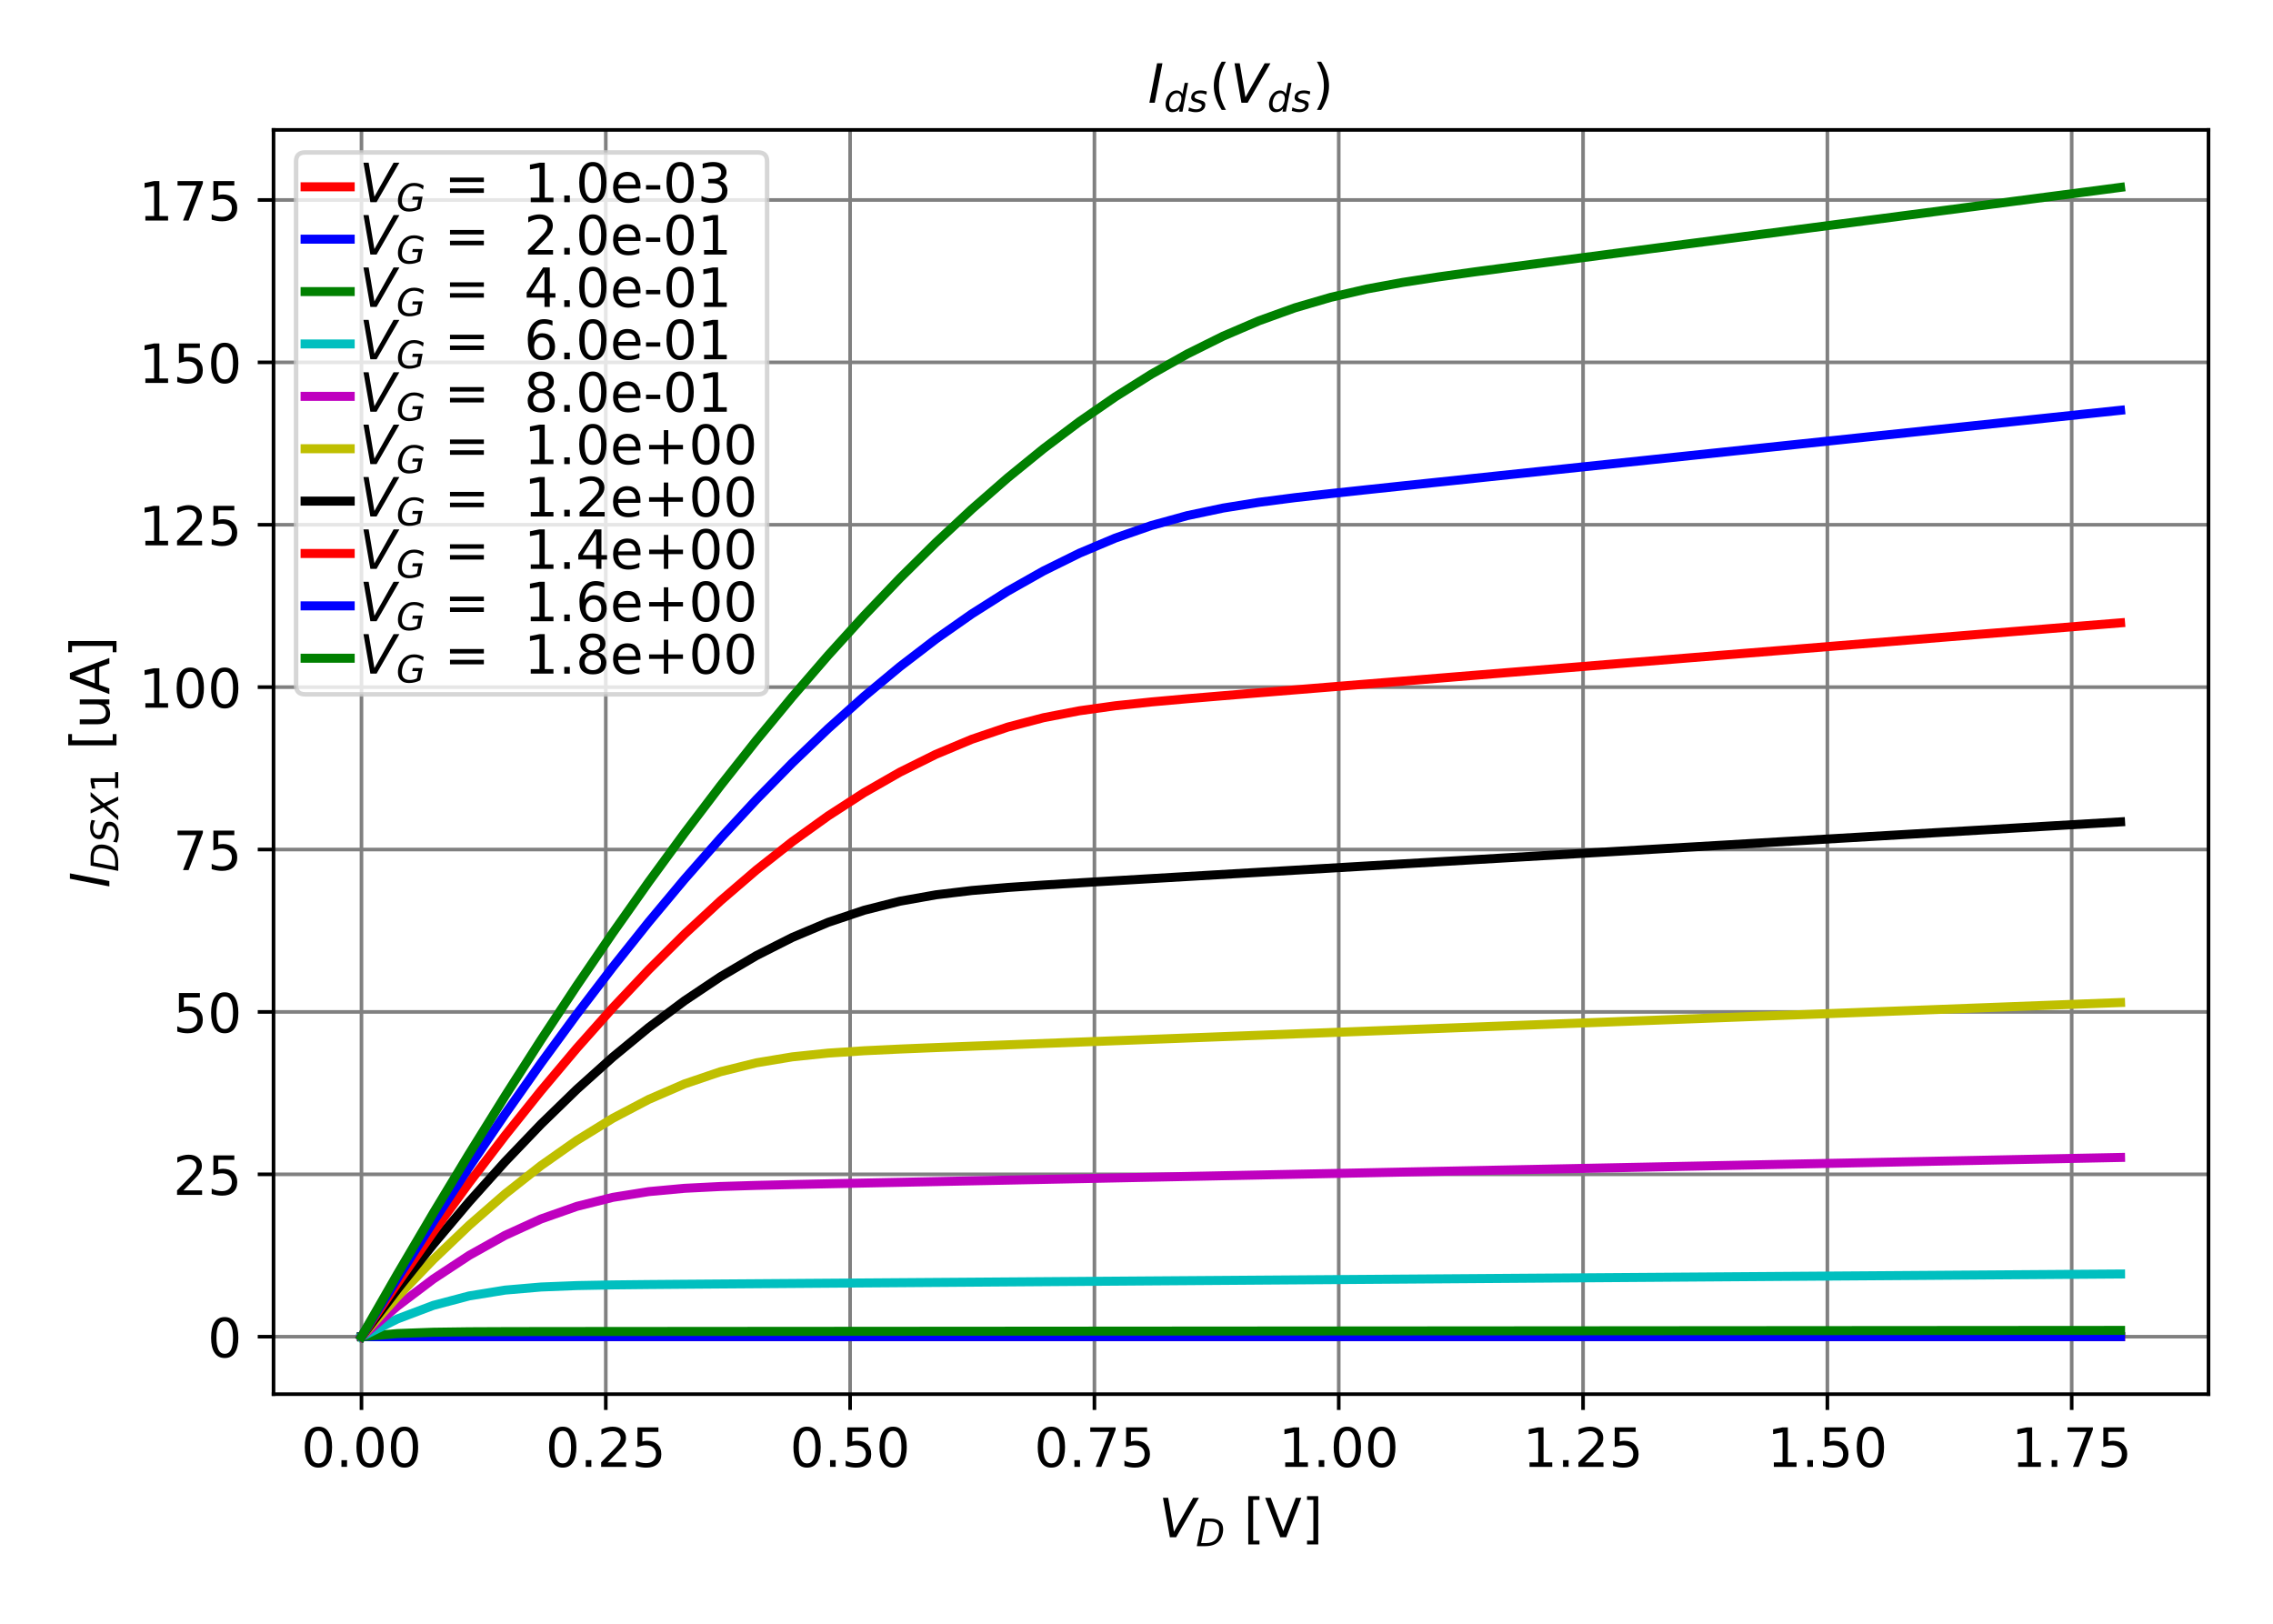 <?xml version="1.0" encoding="utf-8" standalone="no"?>
<!DOCTYPE svg PUBLIC "-//W3C//DTD SVG 1.1//EN"
  "http://www.w3.org/Graphics/SVG/1.1/DTD/svg11.dtd">
<!-- Created with matplotlib (http://matplotlib.org/) -->
<svg height="360pt" version="1.1" viewBox="0 0 504 360" width="504pt" xmlns="http://www.w3.org/2000/svg" xmlns:xlink="http://www.w3.org/1999/xlink">
 <defs>
  <style type="text/css">
*{stroke-linecap:butt;stroke-linejoin:round;}
  </style>
 </defs>
 <g id="figure_1">
  <g id="patch_1">
   <path d="M 0 360 
L 504 360 
L 504 0 
L 0 0 
z
" style="fill:#ffffff;"/>
  </g>
  <g id="axes_1">
   <g id="patch_2">
    <path d="M 60.65 309.1 
L 489.7 309.1 
L 489.7 28.8 
L 60.65 28.8 
z
" style="fill:#ffffff;"/>
   </g>
   <g id="matplotlib.axis_1">
    <g id="xtick_1">
     <g id="line2d_1">
      <path clip-path="url(#pf519b94cf5)" d="M 80.152 309.1 
L 80.152 28.8 
" style="fill:none;stroke:#808080;stroke-linecap:square;stroke-width:0.8;"/>
     </g>
     <g id="line2d_2">
      <defs>
       <path d="M 0 0 
L 0 3.5 
" id="m73cc654fa6" style="stroke:#000000;stroke-width:0.8;"/>
      </defs>
      <g>
       <use style="stroke:#000000;stroke-width:0.8;" x="80.152" xlink:href="#m73cc654fa6" y="309.1"/>
      </g>
     </g>
     <g id="text_1">
      <!-- 0.00 -->
      <defs>
       <path d="M 31.781 66.406 
Q 24.172 66.406 20.328 58.906 
Q 16.5 51.422 16.5 36.375 
Q 16.5 21.391 20.328 13.891 
Q 24.172 6.391 31.781 6.391 
Q 39.453 6.391 43.281 13.891 
Q 47.125 21.391 47.125 36.375 
Q 47.125 51.422 43.281 58.906 
Q 39.453 66.406 31.781 66.406 
z
M 31.781 74.219 
Q 44.047 74.219 50.516 64.516 
Q 56.984 54.828 56.984 36.375 
Q 56.984 17.969 50.516 8.266 
Q 44.047 -1.422 31.781 -1.422 
Q 19.531 -1.422 13.062 8.266 
Q 6.594 17.969 6.594 36.375 
Q 6.594 54.828 13.062 64.516 
Q 19.531 74.219 31.781 74.219 
z
" id="DejaVuSans-30"/>
       <path d="M 10.688 12.406 
L 21 12.406 
L 21 0 
L 10.688 0 
z
" id="DejaVuSans-2e"/>
      </defs>
      <g transform="translate(66.793 325.218)scale(0.12 -0.12)">
       <use xlink:href="#DejaVuSans-30"/>
       <use x="63.623" xlink:href="#DejaVuSans-2e"/>
       <use x="95.41" xlink:href="#DejaVuSans-30"/>
       <use x="159.033" xlink:href="#DejaVuSans-30"/>
      </g>
     </g>
    </g>
    <g id="xtick_2">
     <g id="line2d_3">
      <path clip-path="url(#pf519b94cf5)" d="M 134.325 309.1 
L 134.325 28.8 
" style="fill:none;stroke:#808080;stroke-linecap:square;stroke-width:0.8;"/>
     </g>
     <g id="line2d_4">
      <g>
       <use style="stroke:#000000;stroke-width:0.8;" x="134.325" xlink:href="#m73cc654fa6" y="309.1"/>
      </g>
     </g>
     <g id="text_2">
      <!-- 0.25 -->
      <defs>
       <path d="M 19.188 8.297 
L 53.609 8.297 
L 53.609 0 
L 7.328 0 
L 7.328 8.297 
Q 12.938 14.109 22.625 23.891 
Q 32.328 33.688 34.812 36.531 
Q 39.547 41.844 41.422 45.531 
Q 43.312 49.219 43.312 52.781 
Q 43.312 58.594 39.234 62.25 
Q 35.156 65.922 28.609 65.922 
Q 23.969 65.922 18.812 64.312 
Q 13.672 62.703 7.812 59.422 
L 7.812 69.391 
Q 13.766 71.781 18.938 73 
Q 24.125 74.219 28.422 74.219 
Q 39.75 74.219 46.484 68.547 
Q 53.219 62.891 53.219 53.422 
Q 53.219 48.922 51.531 44.891 
Q 49.859 40.875 45.406 35.406 
Q 44.188 33.984 37.641 27.219 
Q 31.109 20.453 19.188 8.297 
z
" id="DejaVuSans-32"/>
       <path d="M 10.797 72.906 
L 49.516 72.906 
L 49.516 64.594 
L 19.828 64.594 
L 19.828 46.734 
Q 21.969 47.469 24.109 47.828 
Q 26.266 48.188 28.422 48.188 
Q 40.625 48.188 47.75 41.5 
Q 54.891 34.812 54.891 23.391 
Q 54.891 11.625 47.562 5.094 
Q 40.234 -1.422 26.906 -1.422 
Q 22.312 -1.422 17.547 -0.641 
Q 12.797 0.141 7.719 1.703 
L 7.719 11.625 
Q 12.109 9.234 16.797 8.062 
Q 21.484 6.891 26.703 6.891 
Q 35.156 6.891 40.078 11.328 
Q 45.016 15.766 45.016 23.391 
Q 45.016 31 40.078 35.438 
Q 35.156 39.891 26.703 39.891 
Q 22.75 39.891 18.812 39.016 
Q 14.891 38.141 10.797 36.281 
z
" id="DejaVuSans-35"/>
      </defs>
      <g transform="translate(120.966 325.218)scale(0.12 -0.12)">
       <use xlink:href="#DejaVuSans-30"/>
       <use x="63.623" xlink:href="#DejaVuSans-2e"/>
       <use x="95.41" xlink:href="#DejaVuSans-32"/>
       <use x="159.033" xlink:href="#DejaVuSans-35"/>
      </g>
     </g>
    </g>
    <g id="xtick_3">
     <g id="line2d_5">
      <path clip-path="url(#pf519b94cf5)" d="M 188.498 309.1 
L 188.498 28.8 
" style="fill:none;stroke:#808080;stroke-linecap:square;stroke-width:0.8;"/>
     </g>
     <g id="line2d_6">
      <g>
       <use style="stroke:#000000;stroke-width:0.8;" x="188.498" xlink:href="#m73cc654fa6" y="309.1"/>
      </g>
     </g>
     <g id="text_3">
      <!-- 0.50 -->
      <g transform="translate(175.139 325.218)scale(0.12 -0.12)">
       <use xlink:href="#DejaVuSans-30"/>
       <use x="63.623" xlink:href="#DejaVuSans-2e"/>
       <use x="95.41" xlink:href="#DejaVuSans-35"/>
       <use x="159.033" xlink:href="#DejaVuSans-30"/>
      </g>
     </g>
    </g>
    <g id="xtick_4">
     <g id="line2d_7">
      <path clip-path="url(#pf519b94cf5)" d="M 242.671 309.1 
L 242.671 28.8 
" style="fill:none;stroke:#808080;stroke-linecap:square;stroke-width:0.8;"/>
     </g>
     <g id="line2d_8">
      <g>
       <use style="stroke:#000000;stroke-width:0.8;" x="242.671" xlink:href="#m73cc654fa6" y="309.1"/>
      </g>
     </g>
     <g id="text_4">
      <!-- 0.75 -->
      <defs>
       <path d="M 8.203 72.906 
L 55.078 72.906 
L 55.078 68.703 
L 28.609 0 
L 18.312 0 
L 43.219 64.594 
L 8.203 64.594 
z
" id="DejaVuSans-37"/>
      </defs>
      <g transform="translate(229.312 325.218)scale(0.12 -0.12)">
       <use xlink:href="#DejaVuSans-30"/>
       <use x="63.623" xlink:href="#DejaVuSans-2e"/>
       <use x="95.41" xlink:href="#DejaVuSans-37"/>
       <use x="159.033" xlink:href="#DejaVuSans-35"/>
      </g>
     </g>
    </g>
    <g id="xtick_5">
     <g id="line2d_9">
      <path clip-path="url(#pf519b94cf5)" d="M 296.844 309.1 
L 296.844 28.8 
" style="fill:none;stroke:#808080;stroke-linecap:square;stroke-width:0.8;"/>
     </g>
     <g id="line2d_10">
      <g>
       <use style="stroke:#000000;stroke-width:0.8;" x="296.844" xlink:href="#m73cc654fa6" y="309.1"/>
      </g>
     </g>
     <g id="text_5">
      <!-- 1.00 -->
      <defs>
       <path d="M 12.406 8.297 
L 28.516 8.297 
L 28.516 63.922 
L 10.984 60.406 
L 10.984 69.391 
L 28.422 72.906 
L 38.281 72.906 
L 38.281 8.297 
L 54.391 8.297 
L 54.391 0 
L 12.406 0 
z
" id="DejaVuSans-31"/>
      </defs>
      <g transform="translate(283.485 325.218)scale(0.12 -0.12)">
       <use xlink:href="#DejaVuSans-31"/>
       <use x="63.623" xlink:href="#DejaVuSans-2e"/>
       <use x="95.41" xlink:href="#DejaVuSans-30"/>
       <use x="159.033" xlink:href="#DejaVuSans-30"/>
      </g>
     </g>
    </g>
    <g id="xtick_6">
     <g id="line2d_11">
      <path clip-path="url(#pf519b94cf5)" d="M 351.017 309.1 
L 351.017 28.8 
" style="fill:none;stroke:#808080;stroke-linecap:square;stroke-width:0.8;"/>
     </g>
     <g id="line2d_12">
      <g>
       <use style="stroke:#000000;stroke-width:0.8;" x="351.017" xlink:href="#m73cc654fa6" y="309.1"/>
      </g>
     </g>
     <g id="text_6">
      <!-- 1.25 -->
      <g transform="translate(337.658 325.218)scale(0.12 -0.12)">
       <use xlink:href="#DejaVuSans-31"/>
       <use x="63.623" xlink:href="#DejaVuSans-2e"/>
       <use x="95.41" xlink:href="#DejaVuSans-32"/>
       <use x="159.033" xlink:href="#DejaVuSans-35"/>
      </g>
     </g>
    </g>
    <g id="xtick_7">
     <g id="line2d_13">
      <path clip-path="url(#pf519b94cf5)" d="M 405.19 309.1 
L 405.19 28.8 
" style="fill:none;stroke:#808080;stroke-linecap:square;stroke-width:0.8;"/>
     </g>
     <g id="line2d_14">
      <g>
       <use style="stroke:#000000;stroke-width:0.8;" x="405.19" xlink:href="#m73cc654fa6" y="309.1"/>
      </g>
     </g>
     <g id="text_7">
      <!-- 1.50 -->
      <g transform="translate(391.831 325.218)scale(0.12 -0.12)">
       <use xlink:href="#DejaVuSans-31"/>
       <use x="63.623" xlink:href="#DejaVuSans-2e"/>
       <use x="95.41" xlink:href="#DejaVuSans-35"/>
       <use x="159.033" xlink:href="#DejaVuSans-30"/>
      </g>
     </g>
    </g>
    <g id="xtick_8">
     <g id="line2d_15">
      <path clip-path="url(#pf519b94cf5)" d="M 459.363 309.1 
L 459.363 28.8 
" style="fill:none;stroke:#808080;stroke-linecap:square;stroke-width:0.8;"/>
     </g>
     <g id="line2d_16">
      <g>
       <use style="stroke:#000000;stroke-width:0.8;" x="459.363" xlink:href="#m73cc654fa6" y="309.1"/>
      </g>
     </g>
     <g id="text_8">
      <!-- 1.75 -->
      <g transform="translate(446.004 325.218)scale(0.12 -0.12)">
       <use xlink:href="#DejaVuSans-31"/>
       <use x="63.623" xlink:href="#DejaVuSans-2e"/>
       <use x="95.41" xlink:href="#DejaVuSans-37"/>
       <use x="159.033" xlink:href="#DejaVuSans-35"/>
      </g>
     </g>
    </g>
    <g id="text_9">
     <!-- $V_{D}$ [V] -->
     <defs>
      <path d="M 20.609 0 
L 7.812 72.906 
L 17.484 72.906 
L 28.078 10.203 
L 63.484 72.906 
L 74.219 72.906 
L 32.078 0 
z
" id="DejaVuSans-Oblique-56"/>
      <path d="M 16.891 72.906 
L 38.094 72.906 
Q 54.984 72.906 63.594 65.75 
Q 72.219 58.594 72.219 44.484 
Q 72.219 35.156 68.938 26.531 
Q 65.672 17.922 59.906 12.016 
Q 54.109 5.953 45.172 2.969 
Q 36.234 0 24.031 0 
L 2.688 0 
z
M 25.203 64.797 
L 14.203 8.109 
L 27.094 8.109 
Q 43.656 8.109 52.734 17.625 
Q 61.812 27.156 61.812 44.484 
Q 61.812 54.984 55.953 59.891 
Q 50.094 64.797 37.594 64.797 
z
" id="DejaVuSans-Oblique-44"/>
      <path id="DejaVuSans-20"/>
      <path d="M 8.594 75.984 
L 29.297 75.984 
L 29.297 69 
L 17.578 69 
L 17.578 -6.203 
L 29.297 -6.203 
L 29.297 -13.188 
L 8.594 -13.188 
z
" id="DejaVuSans-5b"/>
      <path d="M 28.609 0 
L 0.781 72.906 
L 11.078 72.906 
L 34.188 11.531 
L 57.328 72.906 
L 67.578 72.906 
L 39.797 0 
z
" id="DejaVuSans-56"/>
      <path d="M 30.422 75.984 
L 30.422 -13.188 
L 9.719 -13.188 
L 9.719 -6.203 
L 21.391 -6.203 
L 21.391 69 
L 9.719 69 
L 9.719 75.984 
z
" id="DejaVuSans-5d"/>
     </defs>
     <g transform="translate(256.935 340.832)scale(0.12 -0.12)">
      <use transform="translate(0 0.016)" xlink:href="#DejaVuSans-Oblique-56"/>
      <use transform="translate(68.408 -16.391)scale(0.7)" xlink:href="#DejaVuSans-Oblique-44"/>
      <use transform="translate(125.044 0.016)" xlink:href="#DejaVuSans-20"/>
      <use transform="translate(156.831 0.016)" xlink:href="#DejaVuSans-5b"/>
      <use transform="translate(195.845 0.016)" xlink:href="#DejaVuSans-56"/>
      <use transform="translate(264.253 0.016)" xlink:href="#DejaVuSans-5d"/>
     </g>
    </g>
   </g>
   <g id="matplotlib.axis_2">
    <g id="ytick_1">
     <g id="line2d_17">
      <path clip-path="url(#pf519b94cf5)" d="M 60.65 296.359 
L 489.7 296.359 
" style="fill:none;stroke:#808080;stroke-linecap:square;stroke-width:0.8;"/>
     </g>
     <g id="line2d_18">
      <defs>
       <path d="M 0 0 
L -3.5 0 
" id="m4fc58ff54e" style="stroke:#000000;stroke-width:0.8;"/>
      </defs>
      <g>
       <use style="stroke:#000000;stroke-width:0.8;" x="60.65" xlink:href="#m4fc58ff54e" y="296.359"/>
      </g>
     </g>
     <g id="text_10">
      <!-- 0 -->
      <g transform="translate(46.015 300.918)scale(0.12 -0.12)">
       <use xlink:href="#DejaVuSans-30"/>
      </g>
     </g>
    </g>
    <g id="ytick_2">
     <g id="line2d_19">
      <path clip-path="url(#pf519b94cf5)" d="M 60.65 260.356 
L 489.7 260.356 
" style="fill:none;stroke:#808080;stroke-linecap:square;stroke-width:0.8;"/>
     </g>
     <g id="line2d_20">
      <g>
       <use style="stroke:#000000;stroke-width:0.8;" x="60.65" xlink:href="#m4fc58ff54e" y="260.356"/>
      </g>
     </g>
     <g id="text_11">
      <!-- 25 -->
      <g transform="translate(38.38 264.915)scale(0.12 -0.12)">
       <use xlink:href="#DejaVuSans-32"/>
       <use x="63.623" xlink:href="#DejaVuSans-35"/>
      </g>
     </g>
    </g>
    <g id="ytick_3">
     <g id="line2d_21">
      <path clip-path="url(#pf519b94cf5)" d="M 60.65 224.352 
L 489.7 224.352 
" style="fill:none;stroke:#808080;stroke-linecap:square;stroke-width:0.8;"/>
     </g>
     <g id="line2d_22">
      <g>
       <use style="stroke:#000000;stroke-width:0.8;" x="60.65" xlink:href="#m4fc58ff54e" y="224.352"/>
      </g>
     </g>
     <g id="text_12">
      <!-- 50 -->
      <g transform="translate(38.38 228.912)scale(0.12 -0.12)">
       <use xlink:href="#DejaVuSans-35"/>
       <use x="63.623" xlink:href="#DejaVuSans-30"/>
      </g>
     </g>
    </g>
    <g id="ytick_4">
     <g id="line2d_23">
      <path clip-path="url(#pf519b94cf5)" d="M 60.65 188.349 
L 489.7 188.349 
" style="fill:none;stroke:#808080;stroke-linecap:square;stroke-width:0.8;"/>
     </g>
     <g id="line2d_24">
      <g>
       <use style="stroke:#000000;stroke-width:0.8;" x="60.65" xlink:href="#m4fc58ff54e" y="188.349"/>
      </g>
     </g>
     <g id="text_13">
      <!-- 75 -->
      <g transform="translate(38.38 192.908)scale(0.12 -0.12)">
       <use xlink:href="#DejaVuSans-37"/>
       <use x="63.623" xlink:href="#DejaVuSans-35"/>
      </g>
     </g>
    </g>
    <g id="ytick_5">
     <g id="line2d_25">
      <path clip-path="url(#pf519b94cf5)" d="M 60.65 152.346 
L 489.7 152.346 
" style="fill:none;stroke:#808080;stroke-linecap:square;stroke-width:0.8;"/>
     </g>
     <g id="line2d_26">
      <g>
       <use style="stroke:#000000;stroke-width:0.8;" x="60.65" xlink:href="#m4fc58ff54e" y="152.346"/>
      </g>
     </g>
     <g id="text_14">
      <!-- 100 -->
      <g transform="translate(30.745 156.905)scale(0.12 -0.12)">
       <use xlink:href="#DejaVuSans-31"/>
       <use x="63.623" xlink:href="#DejaVuSans-30"/>
       <use x="127.246" xlink:href="#DejaVuSans-30"/>
      </g>
     </g>
    </g>
    <g id="ytick_6">
     <g id="line2d_27">
      <path clip-path="url(#pf519b94cf5)" d="M 60.65 116.343 
L 489.7 116.343 
" style="fill:none;stroke:#808080;stroke-linecap:square;stroke-width:0.8;"/>
     </g>
     <g id="line2d_28">
      <g>
       <use style="stroke:#000000;stroke-width:0.8;" x="60.65" xlink:href="#m4fc58ff54e" y="116.343"/>
      </g>
     </g>
     <g id="text_15">
      <!-- 125 -->
      <g transform="translate(30.745 120.902)scale(0.12 -0.12)">
       <use xlink:href="#DejaVuSans-31"/>
       <use x="63.623" xlink:href="#DejaVuSans-32"/>
       <use x="127.246" xlink:href="#DejaVuSans-35"/>
      </g>
     </g>
    </g>
    <g id="ytick_7">
     <g id="line2d_29">
      <path clip-path="url(#pf519b94cf5)" d="M 60.65 80.339 
L 489.7 80.339 
" style="fill:none;stroke:#808080;stroke-linecap:square;stroke-width:0.8;"/>
     </g>
     <g id="line2d_30">
      <g>
       <use style="stroke:#000000;stroke-width:0.8;" x="60.65" xlink:href="#m4fc58ff54e" y="80.339"/>
      </g>
     </g>
     <g id="text_16">
      <!-- 150 -->
      <g transform="translate(30.745 84.898)scale(0.12 -0.12)">
       <use xlink:href="#DejaVuSans-31"/>
       <use x="63.623" xlink:href="#DejaVuSans-35"/>
       <use x="127.246" xlink:href="#DejaVuSans-30"/>
      </g>
     </g>
    </g>
    <g id="ytick_8">
     <g id="line2d_31">
      <path clip-path="url(#pf519b94cf5)" d="M 60.65 44.336 
L 489.7 44.336 
" style="fill:none;stroke:#808080;stroke-linecap:square;stroke-width:0.8;"/>
     </g>
     <g id="line2d_32">
      <g>
       <use style="stroke:#000000;stroke-width:0.8;" x="60.65" xlink:href="#m4fc58ff54e" y="44.336"/>
      </g>
     </g>
     <g id="text_17">
      <!-- 175 -->
      <g transform="translate(30.745 48.895)scale(0.12 -0.12)">
       <use xlink:href="#DejaVuSans-31"/>
       <use x="63.623" xlink:href="#DejaVuSans-37"/>
       <use x="127.246" xlink:href="#DejaVuSans-35"/>
      </g>
     </g>
    </g>
    <g id="text_18">
     <!-- $I_{DS X1}$ [uA] -->
     <defs>
      <path d="M 16.891 72.906 
L 26.812 72.906 
L 12.594 0 
L 2.688 0 
z
" id="DejaVuSans-Oblique-49"/>
      <path d="M 60.297 70.516 
L 58.406 60.891 
Q 53.469 63.531 48.609 64.875 
Q 43.75 66.219 39.203 66.219 
Q 30.375 66.219 25.141 62.359 
Q 19.922 58.5 19.922 52.094 
Q 19.922 48.578 21.844 46.703 
Q 23.781 44.828 31.781 42.672 
L 37.703 41.219 
Q 47.703 38.625 51.609 34.641 
Q 55.516 30.672 55.516 23.484 
Q 55.516 12.453 46.844 5.516 
Q 38.188 -1.422 24.031 -1.422 
Q 18.219 -1.422 12.359 -0.266 
Q 6.5 0.875 0.594 3.219 
L 2.594 13.375 
Q 8.016 10.016 13.453 8.297 
Q 18.891 6.594 24.312 6.594 
Q 33.547 6.594 39.109 10.688 
Q 44.672 14.797 44.672 21.391 
Q 44.672 25.781 42.453 28.047 
Q 40.234 30.328 32.906 32.172 
L 27 33.688 
Q 16.891 36.328 13.203 39.766 
Q 9.516 43.219 9.516 49.422 
Q 9.516 60.297 17.891 67.25 
Q 26.266 74.219 39.703 74.219 
Q 44.922 74.219 50.047 73.281 
Q 55.172 72.359 60.297 70.516 
z
" id="DejaVuSans-Oblique-53"/>
      <path d="M 13.719 72.906 
L 23.688 72.906 
L 36.188 46.578 
L 58.797 72.906 
L 70.312 72.906 
L 40.281 38.094 
L 58.406 0 
L 48.484 0 
L 33.797 30.719 
L 7.172 0 
L -4.297 0 
L 29.781 39.203 
z
" id="DejaVuSans-Oblique-58"/>
      <path d="M 8.5 21.578 
L 8.5 54.688 
L 17.484 54.688 
L 17.484 21.922 
Q 17.484 14.156 20.5 10.266 
Q 23.531 6.391 29.594 6.391 
Q 36.859 6.391 41.078 11.031 
Q 45.312 15.672 45.312 23.688 
L 45.312 54.688 
L 54.297 54.688 
L 54.297 0 
L 45.312 0 
L 45.312 8.406 
Q 42.047 3.422 37.719 1 
Q 33.406 -1.422 27.688 -1.422 
Q 18.266 -1.422 13.375 4.438 
Q 8.5 10.297 8.5 21.578 
z
M 31.109 56 
z
" id="DejaVuSans-75"/>
      <path d="M 34.188 63.188 
L 20.797 26.906 
L 47.609 26.906 
z
M 28.609 72.906 
L 39.797 72.906 
L 67.578 0 
L 57.328 0 
L 50.688 18.703 
L 17.828 18.703 
L 11.188 0 
L 0.781 0 
z
" id="DejaVuSans-41"/>
     </defs>
     <g transform="translate(24.249 196.85)rotate(-90)scale(0.12 -0.12)">
      <use transform="translate(0 0.016)" xlink:href="#DejaVuSans-Oblique-49"/>
      <use transform="translate(29.492 -16.391)scale(0.7)" xlink:href="#DejaVuSans-Oblique-44"/>
      <use transform="translate(83.394 -16.391)scale(0.7)" xlink:href="#DejaVuSans-Oblique-53"/>
      <use transform="translate(127.827 -16.391)scale(0.7)" xlink:href="#DejaVuSans-Oblique-58"/>
      <use transform="translate(175.781 -16.391)scale(0.7)" xlink:href="#DejaVuSans-31"/>
      <use transform="translate(223.052 0.016)" xlink:href="#DejaVuSans-20"/>
      <use transform="translate(254.839 0.016)" xlink:href="#DejaVuSans-5b"/>
      <use transform="translate(293.853 0.016)" xlink:href="#DejaVuSans-75"/>
      <use transform="translate(357.231 0.016)" xlink:href="#DejaVuSans-41"/>
      <use transform="translate(425.64 0.016)" xlink:href="#DejaVuSans-5d"/>
     </g>
    </g>
   </g>
   <g id="line2d_33">
    <path clip-path="url(#pf519b94cf5)" d="M 80.152 296.359 
L 88.112 296.359 
L 96.072 296.359 
L 104.033 296.359 
L 111.993 296.359 
L 119.953 296.359 
L 127.913 296.359 
L 135.873 296.359 
L 143.833 296.359 
L 151.793 296.359 
L 159.753 296.359 
L 167.713 296.359 
L 175.674 296.359 
L 183.634 296.359 
L 191.594 296.359 
L 199.554 296.359 
L 207.514 296.359 
L 215.474 296.359 
L 223.434 296.359 
L 231.394 296.359 
L 239.354 296.359 
L 247.315 296.359 
L 255.275 296.359 
L 263.235 296.359 
L 271.195 296.359 
L 279.155 296.359 
L 287.115 296.359 
L 295.075 296.359 
L 303.035 296.359 
L 310.996 296.359 
L 318.956 296.359 
L 326.916 296.359 
L 334.876 296.359 
L 342.836 296.359 
L 350.796 296.359 
L 358.756 296.359 
L 366.716 296.359 
L 374.676 296.359 
L 382.637 296.359 
L 390.597 296.359 
L 398.557 296.359 
L 406.517 296.359 
L 414.477 296.359 
L 422.437 296.359 
L 430.397 296.359 
L 438.357 296.359 
L 446.317 296.359 
L 454.278 296.359 
L 462.238 296.359 
L 470.198 296.359 
" style="fill:none;stroke:#ff0000;stroke-linecap:square;stroke-width:2;"/>
   </g>
   <g id="line2d_34">
    <path clip-path="url(#pf519b94cf5)" d="M 80.152 296.359 
L 88.112 296.351 
L 96.072 296.349 
L 104.033 296.348 
L 111.993 296.348 
L 119.953 296.348 
L 127.913 296.348 
L 135.873 296.348 
L 143.833 296.348 
L 151.793 296.348 
L 159.753 296.348 
L 167.713 296.348 
L 175.674 296.348 
L 183.634 296.348 
L 191.594 296.348 
L 199.554 296.348 
L 207.514 296.348 
L 215.474 296.348 
L 223.434 296.347 
L 231.394 296.347 
L 239.354 296.347 
L 247.315 296.347 
L 255.275 296.347 
L 263.235 296.347 
L 271.195 296.347 
L 279.155 296.347 
L 287.115 296.347 
L 295.075 296.347 
L 303.035 296.347 
L 310.996 296.347 
L 318.956 296.347 
L 326.916 296.347 
L 334.876 296.347 
L 342.836 296.347 
L 350.796 296.347 
L 358.756 296.347 
L 366.716 296.346 
L 374.676 296.346 
L 382.637 296.346 
L 390.597 296.346 
L 398.557 296.346 
L 406.517 296.346 
L 414.477 296.346 
L 422.437 296.346 
L 430.397 296.346 
L 438.357 296.346 
L 446.317 296.346 
L 454.278 296.346 
L 462.238 296.346 
L 470.198 296.346 
" style="fill:none;stroke:#0000ff;stroke-linecap:square;stroke-width:2;"/>
   </g>
   <g id="line2d_35">
    <path clip-path="url(#pf519b94cf5)" d="M 80.152 296.359 
L 88.112 295.662 
L 96.072 295.37 
L 104.033 295.266 
L 111.993 295.231 
L 119.953 295.217 
L 127.913 295.21 
L 135.873 295.203 
L 143.833 295.198 
L 151.793 295.192 
L 159.753 295.186 
L 167.713 295.18 
L 175.674 295.175 
L 183.634 295.169 
L 191.594 295.163 
L 199.554 295.158 
L 207.514 295.152 
L 215.474 295.146 
L 223.434 295.141 
L 231.394 295.135 
L 239.354 295.129 
L 247.315 295.124 
L 255.275 295.118 
L 263.235 295.112 
L 271.195 295.106 
L 279.155 295.101 
L 287.115 295.095 
L 295.075 295.089 
L 303.035 295.084 
L 310.996 295.078 
L 318.956 295.072 
L 326.916 295.067 
L 334.876 295.061 
L 342.836 295.055 
L 350.796 295.05 
L 358.756 295.044 
L 366.716 295.038 
L 374.676 295.032 
L 382.637 295.027 
L 390.597 295.021 
L 398.557 295.015 
L 406.517 295.01 
L 414.477 295.004 
L 422.437 294.998 
L 430.397 294.993 
L 438.357 294.987 
L 446.317 294.981 
L 454.278 294.975 
L 462.238 294.97 
L 470.198 294.964 
" style="fill:none;stroke:#008000;stroke-linecap:square;stroke-width:2;"/>
   </g>
   <g id="line2d_36">
    <path clip-path="url(#pf519b94cf5)" d="M 80.152 296.359 
L 88.112 292.422 
L 96.072 289.418 
L 104.033 287.321 
L 111.993 286.028 
L 119.953 285.344 
L 127.913 285.025 
L 135.873 284.878 
L 143.833 284.795 
L 151.793 284.731 
L 159.753 284.672 
L 167.713 284.615 
L 175.674 284.558 
L 183.634 284.501 
L 191.594 284.444 
L 199.554 284.388 
L 207.514 284.331 
L 215.474 284.274 
L 223.434 284.217 
L 231.394 284.161 
L 239.354 284.104 
L 247.315 284.047 
L 255.275 283.99 
L 263.235 283.934 
L 271.195 283.877 
L 279.155 283.82 
L 287.115 283.763 
L 295.075 283.707 
L 303.035 283.65 
L 310.996 283.593 
L 318.956 283.537 
L 326.916 283.48 
L 334.876 283.423 
L 342.836 283.366 
L 350.796 283.31 
L 358.756 283.253 
L 366.716 283.196 
L 374.676 283.139 
L 382.637 283.083 
L 390.597 283.026 
L 398.557 282.969 
L 406.517 282.912 
L 414.477 282.856 
L 422.437 282.799 
L 430.397 282.742 
L 438.357 282.685 
L 446.317 282.629 
L 454.278 282.572 
L 462.238 282.515 
L 470.198 282.459 
" style="fill:none;stroke:#00bfbf;stroke-linecap:square;stroke-width:2;"/>
   </g>
   <g id="line2d_37">
    <path clip-path="url(#pf519b94cf5)" d="M 80.152 296.359 
L 88.112 289.588 
L 96.072 283.573 
L 104.033 278.333 
L 111.993 273.889 
L 119.953 270.262 
L 127.913 267.462 
L 135.873 265.469 
L 143.833 264.192 
L 151.793 263.46 
L 159.753 263.059 
L 167.713 262.814 
L 175.674 262.627 
L 183.634 262.458 
L 191.594 262.294 
L 199.554 262.132 
L 207.514 261.969 
L 215.474 261.807 
L 223.434 261.645 
L 231.394 261.483 
L 239.354 261.32 
L 247.315 261.158 
L 255.275 260.996 
L 263.235 260.834 
L 271.195 260.671 
L 279.155 260.509 
L 287.115 260.347 
L 295.075 260.185 
L 303.035 260.023 
L 310.996 259.86 
L 318.956 259.698 
L 326.916 259.536 
L 334.876 259.374 
L 342.836 259.212 
L 350.796 259.049 
L 358.756 258.887 
L 366.716 258.725 
L 374.676 258.563 
L 382.637 258.4 
L 390.597 258.238 
L 398.557 258.076 
L 406.517 257.914 
L 414.477 257.752 
L 422.437 257.589 
L 430.397 257.427 
L 438.357 257.265 
L 446.317 257.103 
L 454.278 256.94 
L 462.238 256.778 
L 470.198 256.616 
" style="fill:none;stroke:#bf00bf;stroke-linecap:square;stroke-width:2;"/>
   </g>
   <g id="line2d_38">
    <path clip-path="url(#pf519b94cf5)" d="M 80.152 296.359 
L 88.112 287.492 
L 96.072 279.253 
L 104.033 271.656 
L 111.993 264.711 
L 119.953 258.433 
L 127.913 252.836 
L 135.873 247.937 
L 143.833 243.756 
L 151.793 240.311 
L 159.753 237.611 
L 167.713 235.638 
L 175.674 234.315 
L 183.634 233.487 
L 191.594 232.964 
L 199.554 232.584 
L 207.514 232.258 
L 215.474 231.95 
L 223.434 231.646 
L 231.394 231.343 
L 239.354 231.04 
L 247.315 230.738 
L 255.275 230.436 
L 263.235 230.133 
L 271.195 229.831 
L 279.155 229.528 
L 287.115 229.226 
L 295.075 228.924 
L 303.035 228.621 
L 310.996 228.319 
L 318.956 228.016 
L 326.916 227.714 
L 334.876 227.411 
L 342.836 227.109 
L 350.796 226.807 
L 358.756 226.504 
L 366.716 226.202 
L 374.676 225.899 
L 382.637 225.597 
L 390.597 225.295 
L 398.557 224.992 
L 406.517 224.69 
L 414.477 224.387 
L 422.437 224.085 
L 430.397 223.783 
L 438.357 223.48 
L 446.317 223.178 
L 454.278 222.875 
L 462.238 222.573 
L 470.198 222.271 
" style="fill:none;stroke:#bfbf00;stroke-linecap:square;stroke-width:2;"/>
   </g>
   <g id="line2d_39">
    <path clip-path="url(#pf519b94cf5)" d="M 80.152 296.359 
L 88.112 285.846 
L 96.072 275.869 
L 104.033 266.438 
L 111.993 257.562 
L 119.953 249.251 
L 127.913 241.516 
L 135.873 234.368 
L 143.833 227.816 
L 151.793 221.874 
L 159.753 216.554 
L 167.713 211.872 
L 175.674 207.845 
L 183.634 204.49 
L 191.594 201.815 
L 199.554 199.805 
L 207.514 198.391 
L 215.474 197.435 
L 223.434 196.762 
L 231.394 196.223 
L 239.354 195.735 
L 247.315 195.263 
L 255.275 194.796 
L 263.235 194.329 
L 271.195 193.863 
L 279.155 193.397 
L 287.115 192.931 
L 295.075 192.466 
L 303.035 192 
L 310.996 191.534 
L 318.956 191.068 
L 326.916 190.602 
L 334.876 190.136 
L 342.836 189.67 
L 350.796 189.204 
L 358.756 188.738 
L 366.716 188.273 
L 374.676 187.807 
L 382.637 187.341 
L 390.597 186.875 
L 398.557 186.409 
L 406.517 185.943 
L 414.477 185.477 
L 422.437 185.011 
L 430.397 184.545 
L 438.357 184.08 
L 446.317 183.614 
L 454.278 183.148 
L 462.238 182.682 
L 470.198 182.216 
" style="fill:none;stroke:#000000;stroke-linecap:square;stroke-width:2;"/>
   </g>
   <g id="line2d_40">
    <path clip-path="url(#pf519b94cf5)" d="M 80.152 296.359 
L 88.112 284.514 
L 96.072 273.131 
L 104.033 262.217 
L 111.993 251.782 
L 119.953 241.835 
L 127.913 232.384 
L 135.873 223.439 
L 143.833 215.008 
L 151.793 207.1 
L 159.753 199.725 
L 167.713 192.891 
L 175.674 186.61 
L 183.634 180.891 
L 191.594 175.747 
L 199.554 171.192 
L 207.514 167.241 
L 215.474 163.91 
L 223.434 161.208 
L 231.394 159.12 
L 239.354 157.584 
L 247.315 156.475 
L 255.275 155.632 
L 263.235 154.917 
L 271.195 154.25 
L 279.155 153.598 
L 287.115 152.95 
L 295.075 152.304 
L 303.035 151.658 
L 310.996 151.012 
L 318.956 150.366 
L 326.916 149.72 
L 334.876 149.074 
L 342.836 148.428 
L 350.796 147.782 
L 358.756 147.136 
L 366.716 146.49 
L 374.676 145.844 
L 382.637 145.198 
L 390.597 144.552 
L 398.557 143.906 
L 406.517 143.26 
L 414.477 142.614 
L 422.437 141.968 
L 430.397 141.322 
L 438.357 140.676 
L 446.317 140.03 
L 454.278 139.384 
L 462.238 138.738 
L 470.198 138.092 
" style="fill:none;stroke:#ff0000;stroke-linecap:square;stroke-width:2;"/>
   </g>
   <g id="line2d_41">
    <path clip-path="url(#pf519b94cf5)" d="M 80.152 296.359 
L 88.112 283.414 
L 96.072 270.868 
L 104.033 258.73 
L 111.993 247.008 
L 119.953 235.709 
L 127.913 224.842 
L 135.873 214.414 
L 143.833 204.434 
L 151.793 194.91 
L 159.753 185.851 
L 167.713 177.263 
L 175.674 169.155 
L 183.634 161.535 
L 191.594 154.413 
L 199.554 147.796 
L 207.514 141.693 
L 215.474 136.115 
L 223.434 131.072 
L 231.394 126.578 
L 239.354 122.646 
L 247.315 119.291 
L 255.275 116.521 
L 263.235 114.324 
L 271.195 112.643 
L 279.155 111.365 
L 287.115 110.337 
L 295.075 109.432 
L 303.035 108.573 
L 310.996 107.729 
L 318.956 106.889 
L 326.916 106.051 
L 334.876 105.212 
L 342.836 104.374 
L 350.796 103.535 
L 358.756 102.697 
L 366.716 101.859 
L 374.676 101.02 
L 382.637 100.182 
L 390.597 99.344 
L 398.557 98.505 
L 406.517 97.667 
L 414.477 96.828 
L 422.437 95.99 
L 430.397 95.152 
L 438.357 94.313 
L 446.317 93.475 
L 454.278 92.637 
L 462.238 91.798 
L 470.198 90.96 
" style="fill:none;stroke:#0000ff;stroke-linecap:square;stroke-width:2;"/>
   </g>
   <g id="line2d_42">
    <path clip-path="url(#pf519b94cf5)" d="M 80.152 296.359 
L 88.112 282.489 
L 96.072 268.968 
L 104.033 255.801 
L 111.993 242.996 
L 119.953 230.562 
L 127.913 218.505 
L 135.873 206.832 
L 143.833 195.552 
L 151.793 184.671 
L 159.753 174.197 
L 167.713 164.137 
L 175.674 154.499 
L 183.634 145.29 
L 191.594 136.518 
L 199.554 128.189 
L 207.514 120.312 
L 215.474 112.895 
L 223.434 105.944 
L 231.394 99.467 
L 239.354 93.474 
L 247.315 87.974 
L 255.275 82.975 
L 263.235 78.491 
L 271.195 74.535 
L 279.155 71.119 
L 287.115 68.251 
L 295.075 65.922 
L 303.035 64.079 
L 310.996 62.617 
L 318.956 61.394 
L 326.916 60.289 
L 334.876 59.23 
L 342.836 58.184 
L 350.796 57.142 
L 358.756 56.102 
L 366.716 55.062 
L 374.676 54.022 
L 382.637 52.982 
L 390.597 51.942 
L 398.557 50.902 
L 406.517 49.862 
L 414.477 48.821 
L 422.437 47.781 
L 430.397 46.741 
L 438.357 45.701 
L 446.317 44.661 
L 454.278 43.621 
L 462.238 42.581 
L 470.198 41.541 
" style="fill:none;stroke:#008000;stroke-linecap:square;stroke-width:2;"/>
   </g>
   <g id="patch_3">
    <path d="M 60.65 309.1 
L 60.65 28.8 
" style="fill:none;stroke:#000000;stroke-linecap:square;stroke-linejoin:miter;stroke-width:0.8;"/>
   </g>
   <g id="patch_4">
    <path d="M 489.7 309.1 
L 489.7 28.8 
" style="fill:none;stroke:#000000;stroke-linecap:square;stroke-linejoin:miter;stroke-width:0.8;"/>
   </g>
   <g id="patch_5">
    <path d="M 60.65 309.1 
L 489.7 309.1 
" style="fill:none;stroke:#000000;stroke-linecap:square;stroke-linejoin:miter;stroke-width:0.8;"/>
   </g>
   <g id="patch_6">
    <path d="M 60.65 28.8 
L 489.7 28.8 
" style="fill:none;stroke:#000000;stroke-linecap:square;stroke-linejoin:miter;stroke-width:0.8;"/>
   </g>
   <g id="text_19">
    <!-- $I_{ds}(V_{ds})$ -->
    <defs>
     <path d="M 41.797 8.203 
Q 38.188 3.469 33.25 1.016 
Q 28.328 -1.422 22.312 -1.422 
Q 14.109 -1.422 9.344 4.172 
Q 4.594 9.766 4.594 19.484 
Q 4.594 27.594 7.469 34.938 
Q 10.359 42.281 15.828 48.094 
Q 19.438 51.953 23.969 53.969 
Q 28.516 56 33.5 56 
Q 38.766 56 42.797 53.453 
Q 46.828 50.922 49.031 46.188 
L 54.891 75.984 
L 63.922 75.984 
L 49.125 0 
L 40.094 0 
z
M 13.922 21.094 
Q 13.922 14.016 17.109 10.062 
Q 20.312 6.109 25.984 6.109 
Q 30.172 6.109 33.766 8.125 
Q 37.359 10.156 40.094 14.109 
Q 42.969 18.219 44.625 23.578 
Q 46.297 28.953 46.297 34.188 
Q 46.297 40.969 43.094 44.766 
Q 39.891 48.578 34.281 48.578 
Q 30.031 48.578 26.359 46.578 
Q 22.703 44.578 20.125 40.828 
Q 17.281 36.766 15.594 31.391 
Q 13.922 26.031 13.922 21.094 
z
" id="DejaVuSans-Oblique-64"/>
     <path d="M 50 53.078 
L 48.297 44.578 
Q 44.734 46.531 40.766 47.5 
Q 36.812 48.484 32.625 48.484 
Q 25.531 48.484 21.453 46.062 
Q 17.391 43.656 17.391 39.5 
Q 17.391 34.672 26.859 32.078 
Q 27.594 31.891 27.938 31.781 
L 30.812 30.906 
Q 39.797 28.422 42.797 25.688 
Q 45.797 22.953 45.797 18.219 
Q 45.797 9.516 38.891 4.047 
Q 31.984 -1.422 20.797 -1.422 
Q 16.453 -1.422 11.672 -0.578 
Q 6.891 0.25 1.125 2 
L 2.875 11.281 
Q 7.812 8.734 12.594 7.422 
Q 17.391 6.109 21.781 6.109 
Q 28.375 6.109 32.5 8.938 
Q 36.625 11.766 36.625 16.109 
Q 36.625 20.797 25.781 23.688 
L 24.859 23.922 
L 21.781 24.703 
Q 14.938 26.516 11.766 29.469 
Q 8.594 32.422 8.594 37.016 
Q 8.594 45.75 15.156 50.875 
Q 21.734 56 33.016 56 
Q 37.453 56 41.672 55.266 
Q 45.906 54.547 50 53.078 
z
" id="DejaVuSans-Oblique-73"/>
     <path d="M 31 75.875 
Q 24.469 64.656 21.281 53.656 
Q 18.109 42.672 18.109 31.391 
Q 18.109 20.125 21.312 9.062 
Q 24.516 -2 31 -13.188 
L 23.188 -13.188 
Q 15.875 -1.703 12.234 9.375 
Q 8.594 20.453 8.594 31.391 
Q 8.594 42.281 12.203 53.312 
Q 15.828 64.359 23.188 75.875 
z
" id="DejaVuSans-28"/>
     <path d="M 8.016 75.875 
L 15.828 75.875 
Q 23.141 64.359 26.781 53.312 
Q 30.422 42.281 30.422 31.391 
Q 30.422 20.453 26.781 9.375 
Q 23.141 -1.703 15.828 -13.188 
L 8.016 -13.188 
Q 14.5 -2 17.703 9.062 
Q 20.906 20.125 20.906 31.391 
Q 20.906 42.672 17.703 53.656 
Q 14.5 64.656 8.016 75.875 
z
" id="DejaVuSans-29"/>
    </defs>
    <g transform="translate(254.535 22.8)scale(0.12 -0.12)">
     <use transform="translate(0 0.125)" xlink:href="#DejaVuSans-Oblique-49"/>
     <use transform="translate(29.492 -16.281)scale(0.7)" xlink:href="#DejaVuSans-Oblique-64"/>
     <use transform="translate(73.926 -16.281)scale(0.7)" xlink:href="#DejaVuSans-Oblique-73"/>
     <use transform="translate(113.13 0.125)" xlink:href="#DejaVuSans-28"/>
     <use transform="translate(152.144 0.125)" xlink:href="#DejaVuSans-Oblique-56"/>
     <use transform="translate(220.552 -16.281)scale(0.7)" xlink:href="#DejaVuSans-Oblique-64"/>
     <use transform="translate(264.985 -16.281)scale(0.7)" xlink:href="#DejaVuSans-Oblique-73"/>
     <use transform="translate(304.189 0.125)" xlink:href="#DejaVuSans-29"/>
    </g>
   </g>
   <g id="legend_1">
    <g id="patch_7">
     <path d="M 67.65 153.938 
L 168.09 153.938 
Q 170.09 153.938 170.09 151.938 
L 170.09 35.8 
Q 170.09 33.8 168.09 33.8 
L 67.65 33.8 
Q 65.65 33.8 65.65 35.8 
L 65.65 151.938 
Q 65.65 153.938 67.65 153.938 
z
" style="fill:#ffffff;opacity:0.8;stroke:#cccccc;stroke-linejoin:miter;"/>
    </g>
    <g id="line2d_43">
     <path d="M 67.65 41.418 
L 77.65 41.418 
" style="fill:none;stroke:#ff0000;stroke-linecap:square;stroke-width:2;"/>
    </g>
    <g id="line2d_44"/>
    <g id="text_20">
     <!-- $V_{G}$ =  1.0e-03 -->
     <defs>
      <path d="M 54.594 10.891 
L 58.406 29.984 
L 42.188 29.984 
L 43.703 38.094 
L 69.578 38.094 
L 63.281 6 
Q 56.781 2.438 49.109 0.5 
Q 41.453 -1.422 33.688 -1.422 
Q 19.969 -1.422 12.234 6.188 
Q 4.5 13.812 4.5 27.391 
Q 4.5 38.672 9.203 48.844 
Q 13.922 59.031 22.219 65.828 
Q 27.438 70.062 33.641 72.141 
Q 39.844 74.219 47.406 74.219 
Q 54.25 74.219 60.516 72.484 
Q 66.797 70.75 72.516 67.281 
L 70.516 56.781 
Q 66.109 61.375 60.203 63.797 
Q 54.297 66.219 47.609 66.219 
Q 39.844 66.219 33.938 63.25 
Q 28.031 60.297 23.391 54.109 
Q 19.438 48.828 17.156 41.672 
Q 14.891 34.516 14.891 27.094 
Q 14.891 16.891 20.109 11.734 
Q 25.344 6.594 35.688 6.594 
Q 40.875 6.594 45.703 7.688 
Q 50.531 8.797 54.594 10.891 
z
" id="DejaVuSans-Oblique-47"/>
      <path d="M 10.594 45.406 
L 73.188 45.406 
L 73.188 37.203 
L 10.594 37.203 
z
M 10.594 25.484 
L 73.188 25.484 
L 73.188 17.188 
L 10.594 17.188 
z
" id="DejaVuSans-3d"/>
      <path d="M 56.203 29.594 
L 56.203 25.203 
L 14.891 25.203 
Q 15.484 15.922 20.484 11.062 
Q 25.484 6.203 34.422 6.203 
Q 39.594 6.203 44.453 7.469 
Q 49.312 8.734 54.109 11.281 
L 54.109 2.781 
Q 49.266 0.734 44.188 -0.344 
Q 39.109 -1.422 33.891 -1.422 
Q 20.797 -1.422 13.156 6.188 
Q 5.516 13.812 5.516 26.812 
Q 5.516 40.234 12.766 48.109 
Q 20.016 56 32.328 56 
Q 43.359 56 49.781 48.891 
Q 56.203 41.797 56.203 29.594 
z
M 47.219 32.234 
Q 47.125 39.594 43.094 43.984 
Q 39.062 48.391 32.422 48.391 
Q 24.906 48.391 20.391 44.141 
Q 15.875 39.891 15.188 32.172 
z
" id="DejaVuSans-65"/>
      <path d="M 4.891 31.391 
L 31.203 31.391 
L 31.203 23.391 
L 4.891 23.391 
z
" id="DejaVuSans-2d"/>
      <path d="M 40.578 39.312 
Q 47.656 37.797 51.625 33 
Q 55.609 28.219 55.609 21.188 
Q 55.609 10.406 48.188 4.484 
Q 40.766 -1.422 27.094 -1.422 
Q 22.516 -1.422 17.656 -0.516 
Q 12.797 0.391 7.625 2.203 
L 7.625 11.719 
Q 11.719 9.328 16.594 8.109 
Q 21.484 6.891 26.812 6.891 
Q 36.078 6.891 40.938 10.547 
Q 45.797 14.203 45.797 21.188 
Q 45.797 27.641 41.281 31.266 
Q 36.766 34.906 28.719 34.906 
L 20.219 34.906 
L 20.219 43.016 
L 29.109 43.016 
Q 36.375 43.016 40.234 45.922 
Q 44.094 48.828 44.094 54.297 
Q 44.094 59.906 40.109 62.906 
Q 36.141 65.922 28.719 65.922 
Q 24.656 65.922 20.016 65.031 
Q 15.375 64.156 9.812 62.312 
L 9.812 71.094 
Q 15.438 72.656 20.344 73.438 
Q 25.25 74.219 29.594 74.219 
Q 40.828 74.219 47.359 69.109 
Q 53.906 64.016 53.906 55.328 
Q 53.906 49.266 50.438 45.094 
Q 46.969 40.922 40.578 39.312 
z
" id="DejaVuSans-33"/>
     </defs>
     <g transform="translate(79.65 44.918)scale(0.12 -0.12)">
      <use transform="translate(0 0.781)" xlink:href="#DejaVuSans-Oblique-56"/>
      <use transform="translate(68.408 -15.625)scale(0.7)" xlink:href="#DejaVuSans-Oblique-47"/>
      <use transform="translate(125.386 0.781)" xlink:href="#DejaVuSans-20"/>
      <use transform="translate(157.173 0.781)" xlink:href="#DejaVuSans-3d"/>
      <use transform="translate(240.962 0.781)" xlink:href="#DejaVuSans-20"/>
      <use transform="translate(272.749 0.781)" xlink:href="#DejaVuSans-20"/>
      <use transform="translate(304.536 0.781)" xlink:href="#DejaVuSans-31"/>
      <use transform="translate(368.159 0.781)" xlink:href="#DejaVuSans-2e"/>
      <use transform="translate(399.946 0.781)" xlink:href="#DejaVuSans-30"/>
      <use transform="translate(463.569 0.781)" xlink:href="#DejaVuSans-65"/>
      <use transform="translate(525.093 0.781)" xlink:href="#DejaVuSans-2d"/>
      <use transform="translate(561.177 0.781)" xlink:href="#DejaVuSans-30"/>
      <use transform="translate(624.8 0.781)" xlink:href="#DejaVuSans-33"/>
     </g>
    </g>
    <g id="line2d_45">
     <path d="M 67.65 53.032 
L 77.65 53.032 
" style="fill:none;stroke:#0000ff;stroke-linecap:square;stroke-width:2;"/>
    </g>
    <g id="line2d_46"/>
    <g id="text_21">
     <!-- $V_{G}$ =  2.0e-01 -->
     <g transform="translate(79.65 56.532)scale(0.12 -0.12)">
      <use transform="translate(0 0.781)" xlink:href="#DejaVuSans-Oblique-56"/>
      <use transform="translate(68.408 -15.625)scale(0.7)" xlink:href="#DejaVuSans-Oblique-47"/>
      <use transform="translate(125.386 0.781)" xlink:href="#DejaVuSans-20"/>
      <use transform="translate(157.173 0.781)" xlink:href="#DejaVuSans-3d"/>
      <use transform="translate(240.962 0.781)" xlink:href="#DejaVuSans-20"/>
      <use transform="translate(272.749 0.781)" xlink:href="#DejaVuSans-20"/>
      <use transform="translate(304.536 0.781)" xlink:href="#DejaVuSans-32"/>
      <use transform="translate(368.159 0.781)" xlink:href="#DejaVuSans-2e"/>
      <use transform="translate(399.946 0.781)" xlink:href="#DejaVuSans-30"/>
      <use transform="translate(463.569 0.781)" xlink:href="#DejaVuSans-65"/>
      <use transform="translate(525.093 0.781)" xlink:href="#DejaVuSans-2d"/>
      <use transform="translate(561.177 0.781)" xlink:href="#DejaVuSans-30"/>
      <use transform="translate(624.8 0.781)" xlink:href="#DejaVuSans-31"/>
     </g>
    </g>
    <g id="line2d_47">
     <path d="M 67.65 64.646 
L 77.65 64.646 
" style="fill:none;stroke:#008000;stroke-linecap:square;stroke-width:2;"/>
    </g>
    <g id="line2d_48"/>
    <g id="text_22">
     <!-- $V_{G}$ =  4.0e-01 -->
     <defs>
      <path d="M 37.797 64.312 
L 12.891 25.391 
L 37.797 25.391 
z
M 35.203 72.906 
L 47.609 72.906 
L 47.609 25.391 
L 58.016 25.391 
L 58.016 17.188 
L 47.609 17.188 
L 47.609 0 
L 37.797 0 
L 37.797 17.188 
L 4.891 17.188 
L 4.891 26.703 
z
" id="DejaVuSans-34"/>
     </defs>
     <g transform="translate(79.65 68.146)scale(0.12 -0.12)">
      <use transform="translate(0 0.781)" xlink:href="#DejaVuSans-Oblique-56"/>
      <use transform="translate(68.408 -15.625)scale(0.7)" xlink:href="#DejaVuSans-Oblique-47"/>
      <use transform="translate(125.386 0.781)" xlink:href="#DejaVuSans-20"/>
      <use transform="translate(157.173 0.781)" xlink:href="#DejaVuSans-3d"/>
      <use transform="translate(240.962 0.781)" xlink:href="#DejaVuSans-20"/>
      <use transform="translate(272.749 0.781)" xlink:href="#DejaVuSans-20"/>
      <use transform="translate(304.536 0.781)" xlink:href="#DejaVuSans-34"/>
      <use transform="translate(368.159 0.781)" xlink:href="#DejaVuSans-2e"/>
      <use transform="translate(399.946 0.781)" xlink:href="#DejaVuSans-30"/>
      <use transform="translate(463.569 0.781)" xlink:href="#DejaVuSans-65"/>
      <use transform="translate(525.093 0.781)" xlink:href="#DejaVuSans-2d"/>
      <use transform="translate(561.177 0.781)" xlink:href="#DejaVuSans-30"/>
      <use transform="translate(624.8 0.781)" xlink:href="#DejaVuSans-31"/>
     </g>
    </g>
    <g id="line2d_49">
     <path d="M 67.65 76.259 
L 77.65 76.259 
" style="fill:none;stroke:#00bfbf;stroke-linecap:square;stroke-width:2;"/>
    </g>
    <g id="line2d_50"/>
    <g id="text_23">
     <!-- $V_{G}$ =  6.0e-01 -->
     <defs>
      <path d="M 33.016 40.375 
Q 26.375 40.375 22.484 35.828 
Q 18.609 31.297 18.609 23.391 
Q 18.609 15.531 22.484 10.953 
Q 26.375 6.391 33.016 6.391 
Q 39.656 6.391 43.531 10.953 
Q 47.406 15.531 47.406 23.391 
Q 47.406 31.297 43.531 35.828 
Q 39.656 40.375 33.016 40.375 
z
M 52.594 71.297 
L 52.594 62.312 
Q 48.875 64.062 45.094 64.984 
Q 41.312 65.922 37.594 65.922 
Q 27.828 65.922 22.672 59.328 
Q 17.531 52.734 16.797 39.406 
Q 19.672 43.656 24.016 45.922 
Q 28.375 48.188 33.594 48.188 
Q 44.578 48.188 50.953 41.516 
Q 57.328 34.859 57.328 23.391 
Q 57.328 12.156 50.688 5.359 
Q 44.047 -1.422 33.016 -1.422 
Q 20.359 -1.422 13.672 8.266 
Q 6.984 17.969 6.984 36.375 
Q 6.984 53.656 15.188 63.938 
Q 23.391 74.219 37.203 74.219 
Q 40.922 74.219 44.703 73.484 
Q 48.484 72.75 52.594 71.297 
z
" id="DejaVuSans-36"/>
     </defs>
     <g transform="translate(79.65 79.759)scale(0.12 -0.12)">
      <use transform="translate(0 0.781)" xlink:href="#DejaVuSans-Oblique-56"/>
      <use transform="translate(68.408 -15.625)scale(0.7)" xlink:href="#DejaVuSans-Oblique-47"/>
      <use transform="translate(125.386 0.781)" xlink:href="#DejaVuSans-20"/>
      <use transform="translate(157.173 0.781)" xlink:href="#DejaVuSans-3d"/>
      <use transform="translate(240.962 0.781)" xlink:href="#DejaVuSans-20"/>
      <use transform="translate(272.749 0.781)" xlink:href="#DejaVuSans-20"/>
      <use transform="translate(304.536 0.781)" xlink:href="#DejaVuSans-36"/>
      <use transform="translate(368.159 0.781)" xlink:href="#DejaVuSans-2e"/>
      <use transform="translate(399.946 0.781)" xlink:href="#DejaVuSans-30"/>
      <use transform="translate(463.569 0.781)" xlink:href="#DejaVuSans-65"/>
      <use transform="translate(525.093 0.781)" xlink:href="#DejaVuSans-2d"/>
      <use transform="translate(561.177 0.781)" xlink:href="#DejaVuSans-30"/>
      <use transform="translate(624.8 0.781)" xlink:href="#DejaVuSans-31"/>
     </g>
    </g>
    <g id="line2d_51">
     <path d="M 67.65 87.873 
L 77.65 87.873 
" style="fill:none;stroke:#bf00bf;stroke-linecap:square;stroke-width:2;"/>
    </g>
    <g id="line2d_52"/>
    <g id="text_24">
     <!-- $V_{G}$ =  8.0e-01 -->
     <defs>
      <path d="M 31.781 34.625 
Q 24.75 34.625 20.719 30.859 
Q 16.703 27.094 16.703 20.516 
Q 16.703 13.922 20.719 10.156 
Q 24.75 6.391 31.781 6.391 
Q 38.812 6.391 42.859 10.172 
Q 46.922 13.969 46.922 20.516 
Q 46.922 27.094 42.891 30.859 
Q 38.875 34.625 31.781 34.625 
z
M 21.922 38.812 
Q 15.578 40.375 12.031 44.719 
Q 8.5 49.078 8.5 55.328 
Q 8.5 64.062 14.719 69.141 
Q 20.953 74.219 31.781 74.219 
Q 42.672 74.219 48.875 69.141 
Q 55.078 64.062 55.078 55.328 
Q 55.078 49.078 51.531 44.719 
Q 48 40.375 41.703 38.812 
Q 48.828 37.156 52.797 32.312 
Q 56.781 27.484 56.781 20.516 
Q 56.781 9.906 50.312 4.234 
Q 43.844 -1.422 31.781 -1.422 
Q 19.734 -1.422 13.25 4.234 
Q 6.781 9.906 6.781 20.516 
Q 6.781 27.484 10.781 32.312 
Q 14.797 37.156 21.922 38.812 
z
M 18.312 54.391 
Q 18.312 48.734 21.844 45.562 
Q 25.391 42.391 31.781 42.391 
Q 38.141 42.391 41.719 45.562 
Q 45.312 48.734 45.312 54.391 
Q 45.312 60.062 41.719 63.234 
Q 38.141 66.406 31.781 66.406 
Q 25.391 66.406 21.844 63.234 
Q 18.312 60.062 18.312 54.391 
z
" id="DejaVuSans-38"/>
     </defs>
     <g transform="translate(79.65 91.373)scale(0.12 -0.12)">
      <use transform="translate(0 0.781)" xlink:href="#DejaVuSans-Oblique-56"/>
      <use transform="translate(68.408 -15.625)scale(0.7)" xlink:href="#DejaVuSans-Oblique-47"/>
      <use transform="translate(125.386 0.781)" xlink:href="#DejaVuSans-20"/>
      <use transform="translate(157.173 0.781)" xlink:href="#DejaVuSans-3d"/>
      <use transform="translate(240.962 0.781)" xlink:href="#DejaVuSans-20"/>
      <use transform="translate(272.749 0.781)" xlink:href="#DejaVuSans-20"/>
      <use transform="translate(304.536 0.781)" xlink:href="#DejaVuSans-38"/>
      <use transform="translate(368.159 0.781)" xlink:href="#DejaVuSans-2e"/>
      <use transform="translate(399.946 0.781)" xlink:href="#DejaVuSans-30"/>
      <use transform="translate(463.569 0.781)" xlink:href="#DejaVuSans-65"/>
      <use transform="translate(525.093 0.781)" xlink:href="#DejaVuSans-2d"/>
      <use transform="translate(561.177 0.781)" xlink:href="#DejaVuSans-30"/>
      <use transform="translate(624.8 0.781)" xlink:href="#DejaVuSans-31"/>
     </g>
    </g>
    <g id="line2d_53">
     <path d="M 67.65 99.487 
L 77.65 99.487 
" style="fill:none;stroke:#bfbf00;stroke-linecap:square;stroke-width:2;"/>
    </g>
    <g id="line2d_54"/>
    <g id="text_25">
     <!-- $V_{G}$ =  1.0e+00 -->
     <defs>
      <path d="M 46 62.703 
L 46 35.5 
L 73.188 35.5 
L 73.188 27.203 
L 46 27.203 
L 46 0 
L 37.797 0 
L 37.797 27.203 
L 10.594 27.203 
L 10.594 35.5 
L 37.797 35.5 
L 37.797 62.703 
z
" id="DejaVuSans-2b"/>
     </defs>
     <g transform="translate(79.65 102.987)scale(0.12 -0.12)">
      <use transform="translate(0 0.781)" xlink:href="#DejaVuSans-Oblique-56"/>
      <use transform="translate(68.408 -15.625)scale(0.7)" xlink:href="#DejaVuSans-Oblique-47"/>
      <use transform="translate(125.386 0.781)" xlink:href="#DejaVuSans-20"/>
      <use transform="translate(157.173 0.781)" xlink:href="#DejaVuSans-3d"/>
      <use transform="translate(240.962 0.781)" xlink:href="#DejaVuSans-20"/>
      <use transform="translate(272.749 0.781)" xlink:href="#DejaVuSans-20"/>
      <use transform="translate(304.536 0.781)" xlink:href="#DejaVuSans-31"/>
      <use transform="translate(368.159 0.781)" xlink:href="#DejaVuSans-2e"/>
      <use transform="translate(399.946 0.781)" xlink:href="#DejaVuSans-30"/>
      <use transform="translate(463.569 0.781)" xlink:href="#DejaVuSans-65"/>
      <use transform="translate(525.093 0.781)" xlink:href="#DejaVuSans-2b"/>
      <use transform="translate(608.882 0.781)" xlink:href="#DejaVuSans-30"/>
      <use transform="translate(672.505 0.781)" xlink:href="#DejaVuSans-30"/>
     </g>
    </g>
    <g id="line2d_55">
     <path d="M 67.65 111.101 
L 77.65 111.101 
" style="fill:none;stroke:#000000;stroke-linecap:square;stroke-width:2;"/>
    </g>
    <g id="line2d_56"/>
    <g id="text_26">
     <!-- $V_{G}$ =  1.2e+00 -->
     <g transform="translate(79.65 114.601)scale(0.12 -0.12)">
      <use transform="translate(0 0.781)" xlink:href="#DejaVuSans-Oblique-56"/>
      <use transform="translate(68.408 -15.625)scale(0.7)" xlink:href="#DejaVuSans-Oblique-47"/>
      <use transform="translate(125.386 0.781)" xlink:href="#DejaVuSans-20"/>
      <use transform="translate(157.173 0.781)" xlink:href="#DejaVuSans-3d"/>
      <use transform="translate(240.962 0.781)" xlink:href="#DejaVuSans-20"/>
      <use transform="translate(272.749 0.781)" xlink:href="#DejaVuSans-20"/>
      <use transform="translate(304.536 0.781)" xlink:href="#DejaVuSans-31"/>
      <use transform="translate(368.159 0.781)" xlink:href="#DejaVuSans-2e"/>
      <use transform="translate(399.868 0.781)" xlink:href="#DejaVuSans-32"/>
      <use transform="translate(463.491 0.781)" xlink:href="#DejaVuSans-65"/>
      <use transform="translate(525.015 0.781)" xlink:href="#DejaVuSans-2b"/>
      <use transform="translate(608.804 0.781)" xlink:href="#DejaVuSans-30"/>
      <use transform="translate(672.427 0.781)" xlink:href="#DejaVuSans-30"/>
     </g>
    </g>
    <g id="line2d_57">
     <path d="M 67.65 122.714 
L 77.65 122.714 
" style="fill:none;stroke:#ff0000;stroke-linecap:square;stroke-width:2;"/>
    </g>
    <g id="line2d_58"/>
    <g id="text_27">
     <!-- $V_{G}$ =  1.4e+00 -->
     <g transform="translate(79.65 126.214)scale(0.12 -0.12)">
      <use transform="translate(0 0.781)" xlink:href="#DejaVuSans-Oblique-56"/>
      <use transform="translate(68.408 -15.625)scale(0.7)" xlink:href="#DejaVuSans-Oblique-47"/>
      <use transform="translate(125.386 0.781)" xlink:href="#DejaVuSans-20"/>
      <use transform="translate(157.173 0.781)" xlink:href="#DejaVuSans-3d"/>
      <use transform="translate(240.962 0.781)" xlink:href="#DejaVuSans-20"/>
      <use transform="translate(272.749 0.781)" xlink:href="#DejaVuSans-20"/>
      <use transform="translate(304.536 0.781)" xlink:href="#DejaVuSans-31"/>
      <use transform="translate(368.159 0.781)" xlink:href="#DejaVuSans-2e"/>
      <use transform="translate(399.946 0.781)" xlink:href="#DejaVuSans-34"/>
      <use transform="translate(463.569 0.781)" xlink:href="#DejaVuSans-65"/>
      <use transform="translate(525.093 0.781)" xlink:href="#DejaVuSans-2b"/>
      <use transform="translate(608.882 0.781)" xlink:href="#DejaVuSans-30"/>
      <use transform="translate(672.505 0.781)" xlink:href="#DejaVuSans-30"/>
     </g>
    </g>
    <g id="line2d_59">
     <path d="M 67.65 134.328 
L 77.65 134.328 
" style="fill:none;stroke:#0000ff;stroke-linecap:square;stroke-width:2;"/>
    </g>
    <g id="line2d_60"/>
    <g id="text_28">
     <!-- $V_{G}$ =  1.6e+00 -->
     <g transform="translate(79.65 137.828)scale(0.12 -0.12)">
      <use transform="translate(0 0.781)" xlink:href="#DejaVuSans-Oblique-56"/>
      <use transform="translate(68.408 -15.625)scale(0.7)" xlink:href="#DejaVuSans-Oblique-47"/>
      <use transform="translate(125.386 0.781)" xlink:href="#DejaVuSans-20"/>
      <use transform="translate(157.173 0.781)" xlink:href="#DejaVuSans-3d"/>
      <use transform="translate(240.962 0.781)" xlink:href="#DejaVuSans-20"/>
      <use transform="translate(272.749 0.781)" xlink:href="#DejaVuSans-20"/>
      <use transform="translate(304.536 0.781)" xlink:href="#DejaVuSans-31"/>
      <use transform="translate(368.159 0.781)" xlink:href="#DejaVuSans-2e"/>
      <use transform="translate(399.946 0.781)" xlink:href="#DejaVuSans-36"/>
      <use transform="translate(463.569 0.781)" xlink:href="#DejaVuSans-65"/>
      <use transform="translate(525.093 0.781)" xlink:href="#DejaVuSans-2b"/>
      <use transform="translate(608.882 0.781)" xlink:href="#DejaVuSans-30"/>
      <use transform="translate(672.505 0.781)" xlink:href="#DejaVuSans-30"/>
     </g>
    </g>
    <g id="line2d_61">
     <path d="M 67.65 145.942 
L 77.65 145.942 
" style="fill:none;stroke:#008000;stroke-linecap:square;stroke-width:2;"/>
    </g>
    <g id="line2d_62"/>
    <g id="text_29">
     <!-- $V_{G}$ =  1.8e+00 -->
     <g transform="translate(79.65 149.442)scale(0.12 -0.12)">
      <use transform="translate(0 0.781)" xlink:href="#DejaVuSans-Oblique-56"/>
      <use transform="translate(68.408 -15.625)scale(0.7)" xlink:href="#DejaVuSans-Oblique-47"/>
      <use transform="translate(125.386 0.781)" xlink:href="#DejaVuSans-20"/>
      <use transform="translate(157.173 0.781)" xlink:href="#DejaVuSans-3d"/>
      <use transform="translate(240.962 0.781)" xlink:href="#DejaVuSans-20"/>
      <use transform="translate(272.749 0.781)" xlink:href="#DejaVuSans-20"/>
      <use transform="translate(304.536 0.781)" xlink:href="#DejaVuSans-31"/>
      <use transform="translate(368.159 0.781)" xlink:href="#DejaVuSans-2e"/>
      <use transform="translate(399.915 0.781)" xlink:href="#DejaVuSans-38"/>
      <use transform="translate(463.538 0.781)" xlink:href="#DejaVuSans-65"/>
      <use transform="translate(525.062 0.781)" xlink:href="#DejaVuSans-2b"/>
      <use transform="translate(608.851 0.781)" xlink:href="#DejaVuSans-30"/>
      <use transform="translate(672.474 0.781)" xlink:href="#DejaVuSans-30"/>
     </g>
    </g>
   </g>
  </g>
 </g>
 <defs>
  <clipPath id="pf519b94cf5">
   <rect height="280.3" width="429.05" x="60.65" y="28.8"/>
  </clipPath>
 </defs>
</svg>
